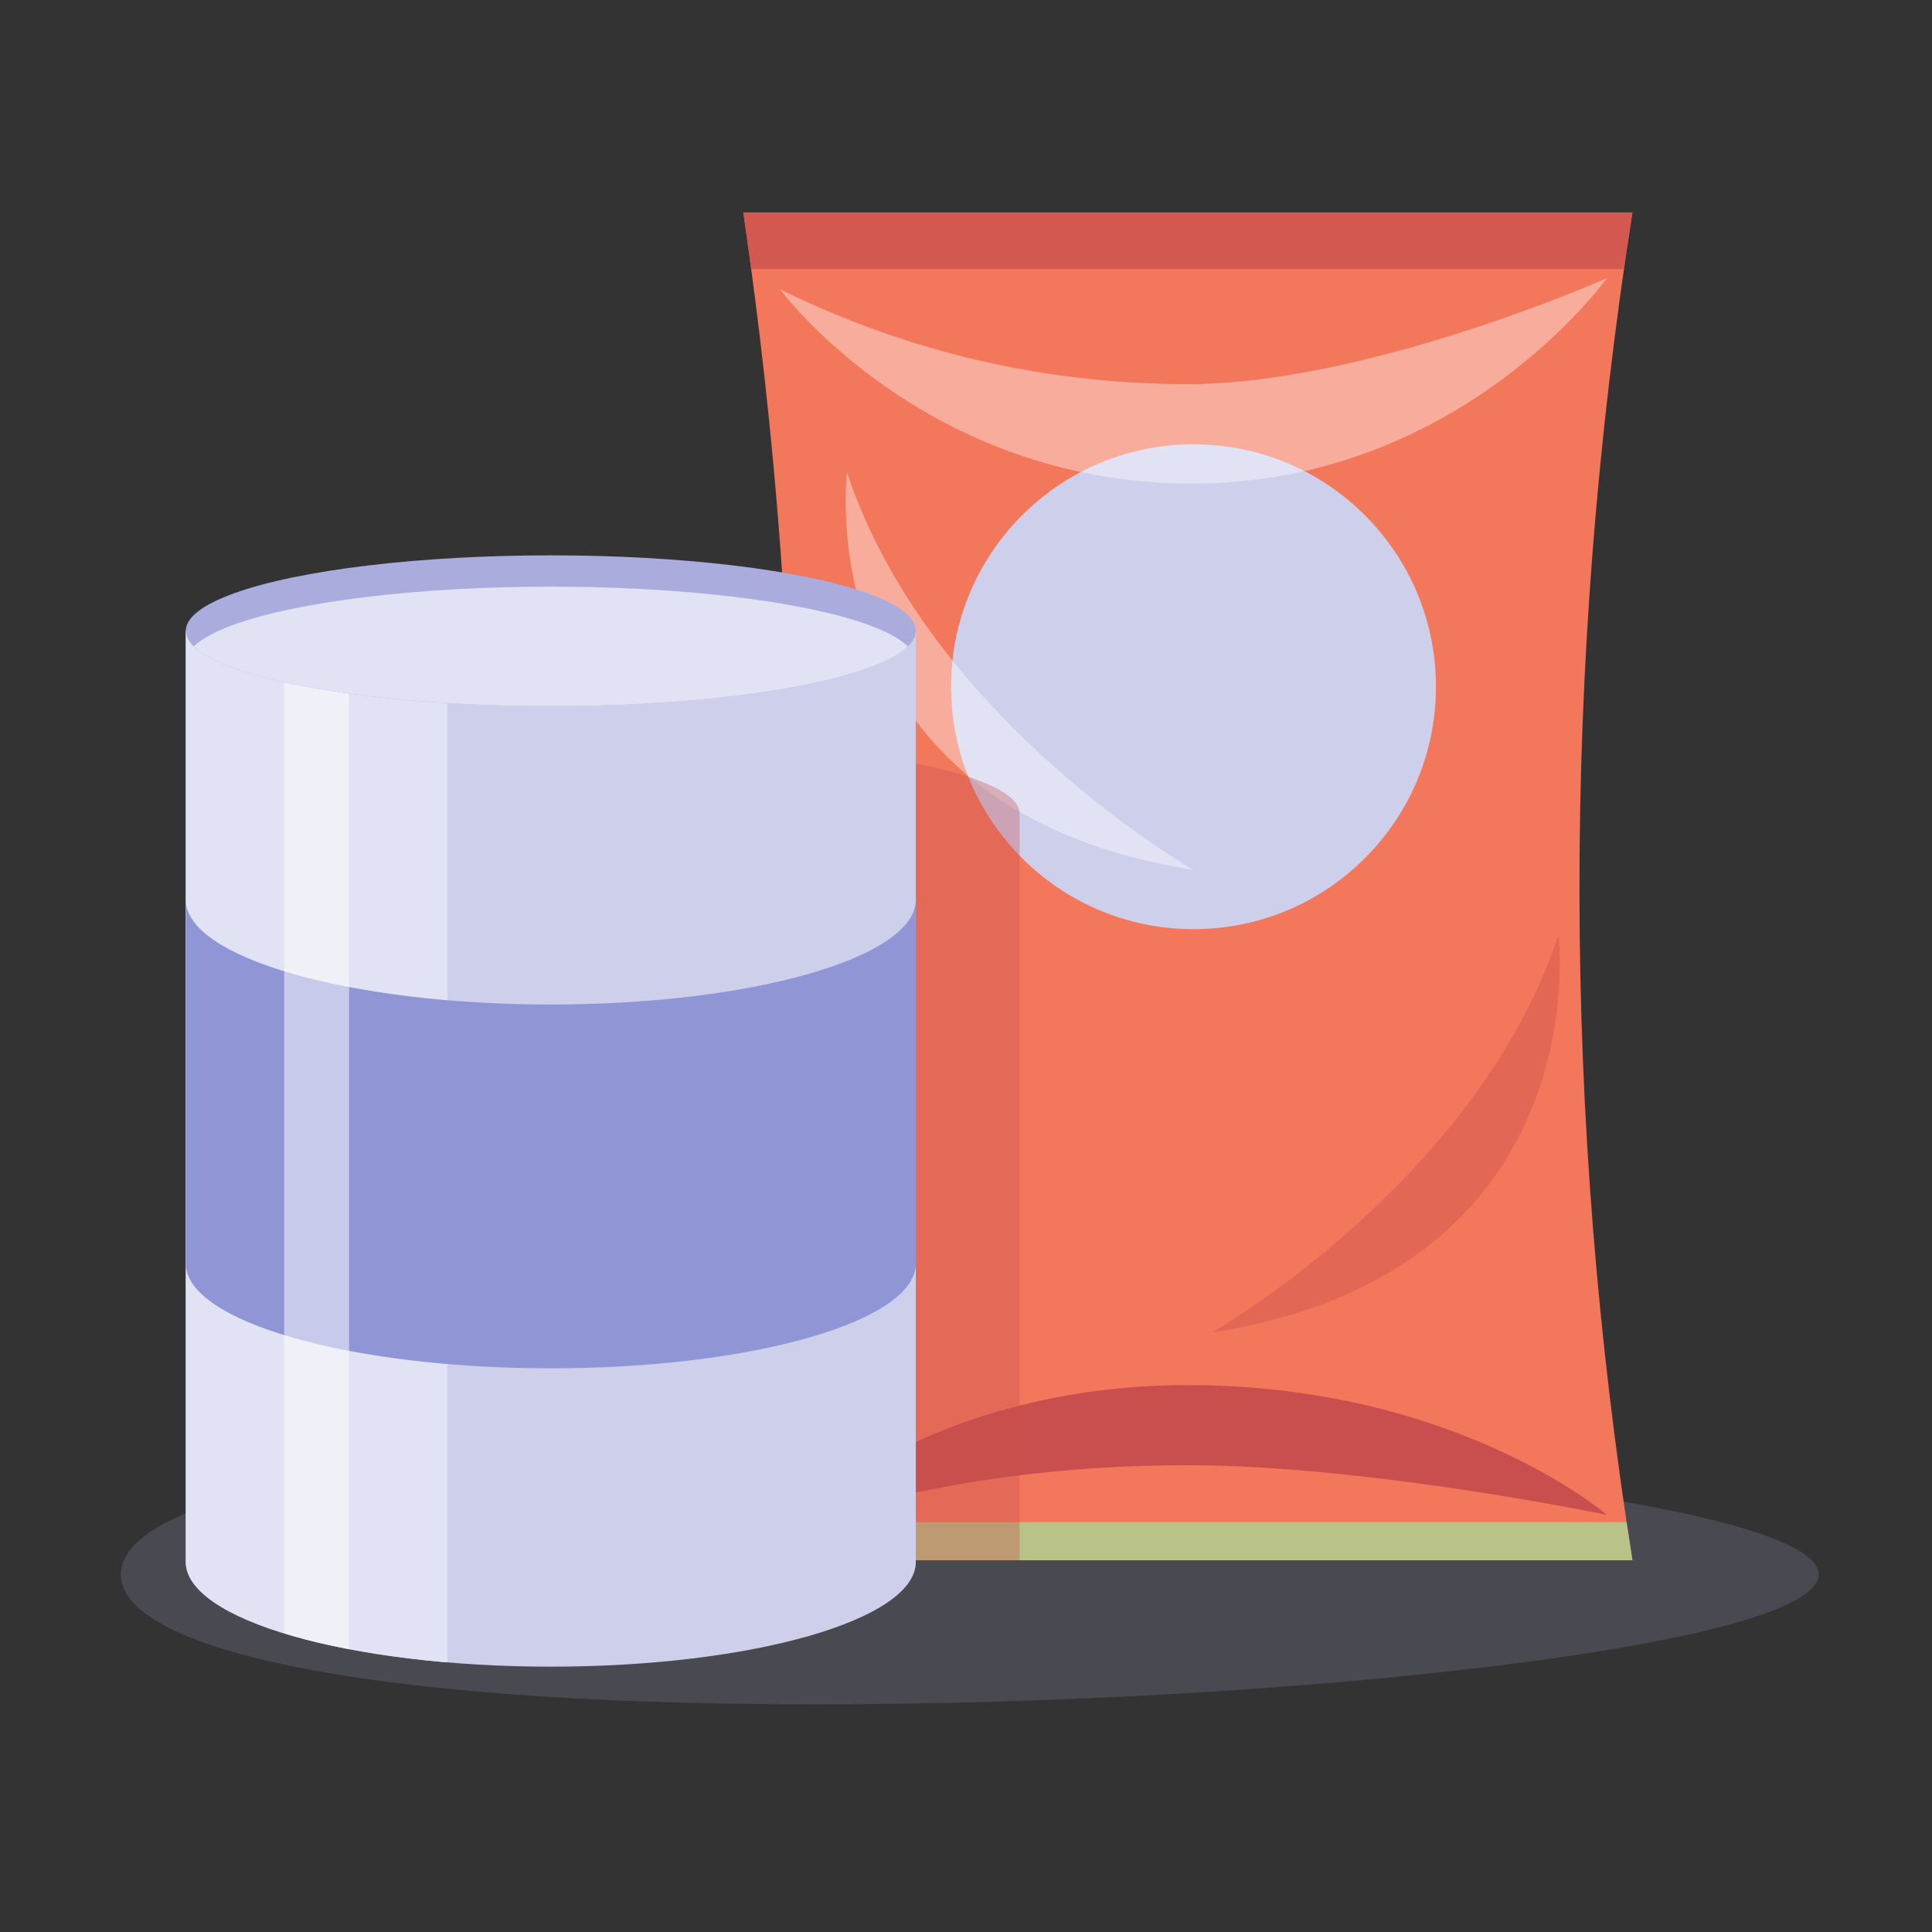 <?xml version="1.0" encoding="UTF-8" standalone="no"?>
<!DOCTYPE svg PUBLIC "-//W3C//DTD SVG 1.1//EN" "http://www.w3.org/Graphics/SVG/1.1/DTD/svg11.dtd">
<svg width="100%" height="100%" viewBox="0 0 65 65" version="1.1" xmlns="http://www.w3.org/2000/svg" xmlns:xlink="http://www.w3.org/1999/xlink" xml:space="preserve" xmlns:serif="http://www.serif.com/" style="fill-rule:evenodd;clip-rule:evenodd;stroke-linejoin:round;stroke-miterlimit:1.414;">
    <rect x="0" y="0" width="65" height="65" fill="#333333" stroke="none"/>
    <rect id="Food-Manufacturers" x="0.626" y="0.015" width="64" height="64" style="fill:none;"/>
    <path d="M27.433,48.602C43.196,48.602 61.187,50.56 61.187,52.971C61.187,55.383 43.196,57.341 27.433,57.341C11.67,57.341 4.065,55.383 4.065,52.971C4.065,50.56 11.67,48.602 27.433,48.602Z" style="fill:#b5b8e2;fill-opacity:0.176;"/>
    <g>
        <path d="M54.922,7.146L25.007,7.146C27.244,22.452 27.248,37.568 25.007,52.492L54.922,52.492C52.586,37.709 52.504,22.595 54.922,7.146Z" style="fill:#f3775b;"/>
        <clipPath id="_clip1">
            <path d="M54.922,7.146L25.007,7.146C27.244,22.452 27.248,37.568 25.007,52.492L54.922,52.492C52.586,37.709 52.504,22.595 54.922,7.146Z"/>
        </clipPath>
        <g clip-path="url(#_clip1)">
            <rect x="20.806" y="3.281" width="40.806" height="5.774" style="fill:#c84f4d;fill-opacity:0.761;"/>
            <rect x="20.806" y="51.21" width="40.806" height="5.774" style="fill:#a7da94;fill-opacity:0.761;"/>
            <path id="_-Curve-" serif:id="(Curve)" d="M26.244,51.499C26.244,51.499 30.929,46.601 39.964,46.601C49,46.601 54.063,50.966 54.063,50.966C54.063,50.966 46.027,49.295 39.964,49.295C33.902,49.295 29.272,50.41 26.244,51.499Z" style="fill:#c84f4d;"/>
            <circle cx="40.154" cy="23.104" r="8.157" style="fill:#cecfeb;"/>
            <path d="M26.244,9.735C26.244,9.735 31.065,16.269 40.101,16.269C49.137,16.269 54.063,9.358 54.063,9.358C54.063,9.358 46.027,12.923 39.964,12.923C33.902,12.923 29.272,11.217 26.244,9.735Z" style="fill:#fff;fill-opacity:0.392;"/>
            <path d="M28.496,15.891C28.496,15.891 27.087,27.206 40.154,29.267C40.154,29.267 31.234,24.186 28.496,15.891Z" style="fill:#fff;fill-opacity:0.392;"/>
            <path d="M52.433,31.454C52.433,31.454 53.843,42.769 40.776,44.831C40.776,44.831 49.696,39.749 52.433,31.454Z" style="fill:#c84f4d;fill-opacity:0.392;"/>
            <path d="M11.995,27.367C11.995,26.096 16.993,25.063 23.149,25.063C29.305,25.063 34.303,26.096 34.303,27.367L34.303,55.823C34.303,57.589 29.305,59.023 23.149,59.023C16.993,59.023 11.995,57.589 11.995,55.823L11.995,27.367Z" style="fill:#c84f4d;fill-opacity:0.345;"/>
        </g>
    </g>
    <g>
        <path d="M30.812,52.55C30.812,54.495 25.309,56.073 18.532,56.073C11.754,56.073 6.251,54.495 6.251,52.55C6.251,52.55 6.251,21.221 6.251,21.221L30.812,21.221L30.812,52.55Z" style="fill:#cecfeb;"/>
        <clipPath id="_clip2">
            <path d="M30.812,52.55C30.812,54.495 25.309,56.073 18.532,56.073C11.754,56.073 6.251,54.495 6.251,52.55C6.251,52.55 6.251,21.221 6.251,21.221L30.812,21.221L30.812,52.55Z"/>
        </clipPath>
        <g clip-path="url(#_clip2)">
            <rect x="6.251" y="21.221" width="8.803" height="43.253" style="fill:#e1e2f3;"/>
            <path d="M30.812,30.273L30.812,42.513C30.812,44.457 25.309,46.036 18.532,46.036C11.754,46.036 6.251,44.457 6.251,42.513C6.251,42.513 6.251,30.273 6.251,30.273C6.251,32.217 11.754,33.796 18.532,33.796C25.309,33.796 30.812,32.217 30.812,30.273Z" style="fill:#9096d5;"/>
            <rect x="9.562" y="21.221" width="2.181" height="43.253" style="fill:#fff;fill-opacity:0.494;"/>
        </g>
        <ellipse cx="18.532" cy="21.221" rx="12.28" ry="2.537" style="fill:#aaacdd;"/>
        <clipPath id="_clip3">
            <ellipse cx="18.532" cy="21.221" rx="12.28" ry="2.537"/>
        </clipPath>
        <g clip-path="url(#_clip3)">
            <ellipse cx="18.532" cy="22.274" rx="12.28" ry="2.537" style="fill:#e1e2f3;"/>
        </g>
    </g>
</svg>
